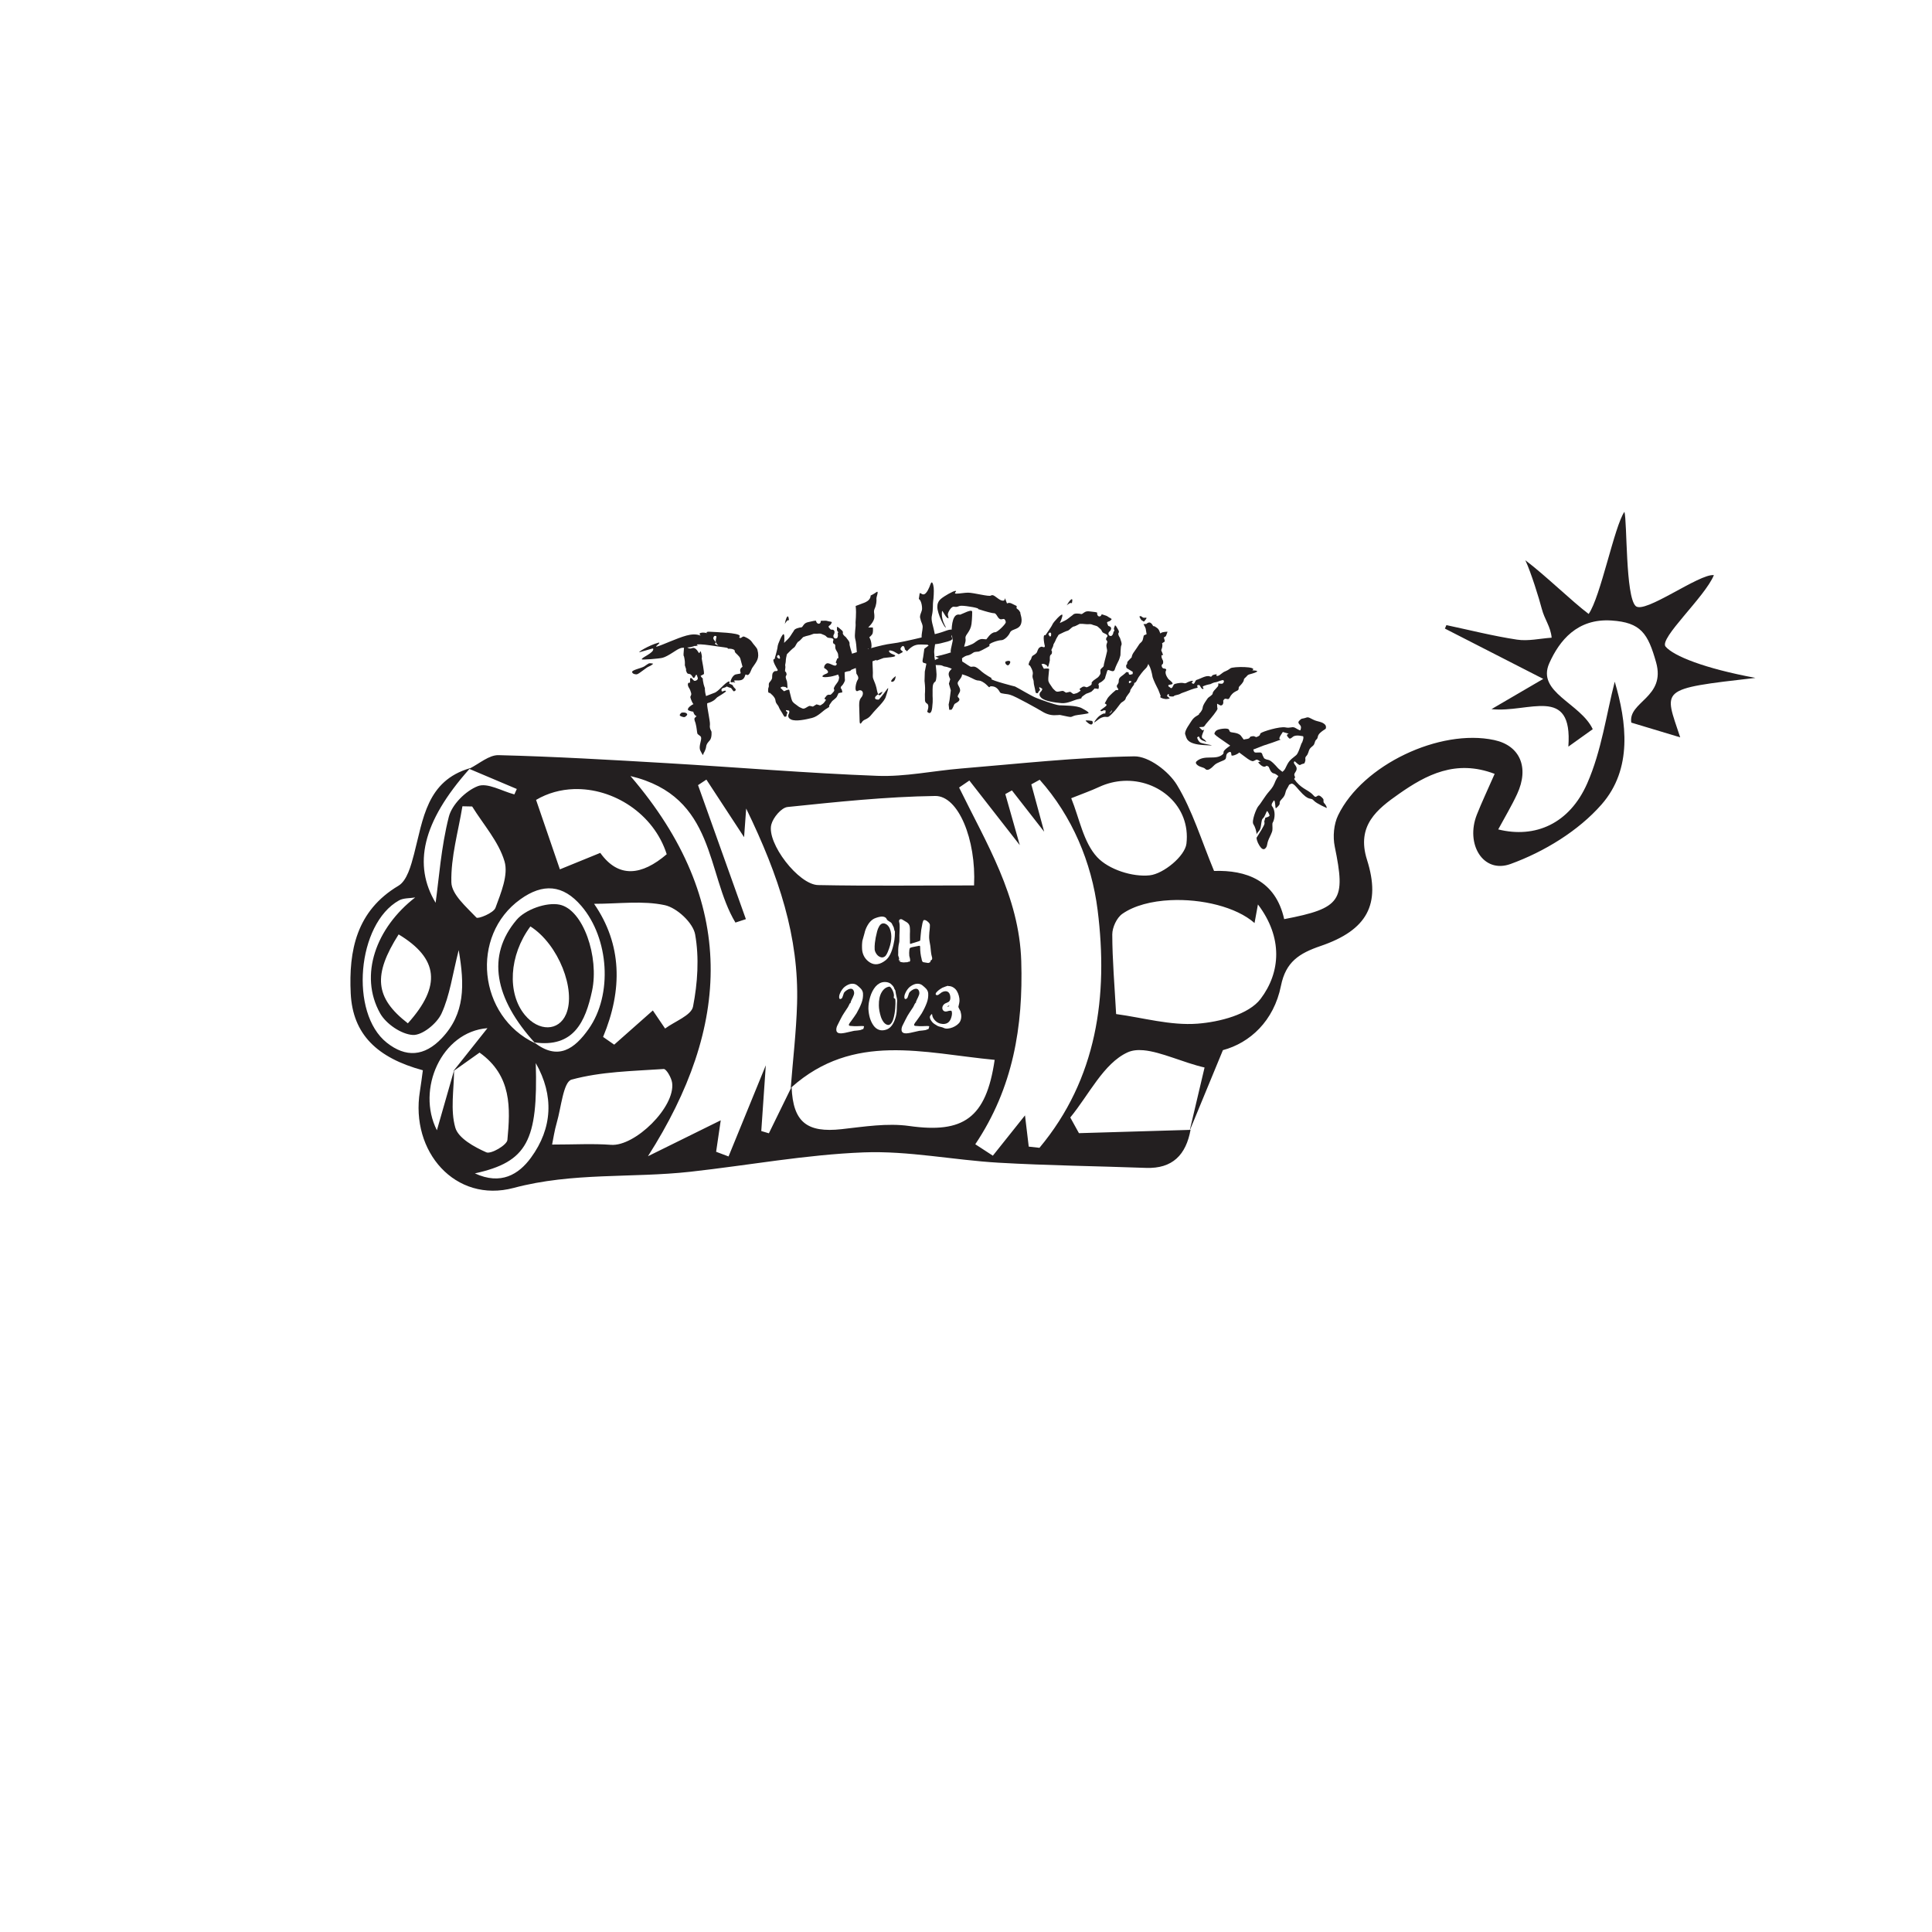 <?xml version="1.0" encoding="UTF-8" standalone="no"?>
<svg
   version="1.1"
   width="425.197pt"
   height="425.197pt"
   viewBox="0 0 425.197 425.197"
   id="svg32"
   sodipodi:docname="TNT_nobg.svg"
   inkscape:version="1.3 (0e150ed6c4, 2023-07-21)"
   xmlns:inkscape="http://www.inkscape.org/namespaces/inkscape"
   xmlns:sodipodi="http://sodipodi.sourceforge.net/DTD/sodipodi-0.dtd"
   xmlns="http://www.w3.org/2000/svg"
   xmlns:svg="http://www.w3.org/2000/svg">
  <sodipodi:namedview
     id="namedview32"
     pagecolor="#505050"
     bordercolor="#ffffff"
     borderopacity="1"
     inkscape:showpageshadow="0"
     inkscape:pageopacity="0"
     inkscape:pagecheckerboard="1"
     inkscape:deskcolor="#505050"
     inkscape:document-units="pt"
     inkscape:zoom="2.2076456"
     inkscape:cx="248.45473"
     inkscape:cy="180.96202"
     inkscape:window-width="1981"
     inkscape:window-height="1691"
     inkscape:window-x="1090"
     inkscape:window-y="0"
     inkscape:window-maximized="0"
     inkscape:current-layer="svg32" />
  <defs
     id="defs2">
    <clipPath
       id="clip_0">
      <path
         transform="matrix(1,0,0,-1,0,425.197)"
         d="M0 425.197H425.197V0H0Z"
         id="path1" />
    </clipPath>
    <clipPath
       id="clip_1">
      <path
         transform="matrix(1,0,0,-1,0,425.197)"
         d="M0 425.197H425.197V0H0Z"
         id="path2" />
    </clipPath>
  </defs>
  <path
     transform="matrix(1 0 0 -1 116.732 203.888)"
     d="M0 0C-4.727-6.375-5.136-14.731-1.235-19.469 1.825-23.186 6.234-23.106 7.852-19.306 10.106-14.012 6.188-3.933 0 0M1.061-25.719C-7.945-15.837-9.704-6.422-3.036 1.448-1.11 3.722 3.537 5.382 6.415 4.791 11.631 3.719 15.172-6.743 13.565-14.201 12.111-20.945 9.545-26.772 .845-25.522 .849-25.525 1.061-25.719 1.061-25.719"
     fill="#231f20"
     id="path23"
     clip-path="none" />
  <path
     id="path3"
     clip-path="none"
     d="M 237.462 83.942 C 235.625 76.841 234.566 68.749 231.413 61.578 C 227.505 52.686 219.976 49.403 211.817 51.429 C 213.266 54.118 214.769 56.606 215.983 59.227 C 218.692 65.076 216.596 69.881 210.944 71.096 C 198.966 73.672 181.952 65.628 176.581 54.539 C 175.624 52.563 175.392 49.824 175.841 47.646 C 178.291 35.756 177.29 34.09 164.712 31.682 C 162.808 40.266 156.287 42.517 149.277 42.287 C 146.46 49.076 144.524 55.595 141.112 61.22 C 139.291 64.223 134.895 67.559 131.712 67.509 C 118.978 67.309 106.262 65.873 93.545 64.828 C 87.424 64.324 81.289 62.989 75.206 63.218 C 59.727 63.8 44.277 65.109 28.809 66.016 C 16.482 66.739 4.149 67.462 -8.192 67.773 C -10.269 67.824 -12.397 65.924 -14.504 64.852 C -14.486 64.872 -14.473 64.89 -14.455 64.91 C -24.014 62.143 -24.773 53.721 -26.794 45.985 C -27.446 43.488 -28.343 40.148 -30.22 39.032 C -39.505 33.511 -41.18 24.71 -40.727 15.344 C -40.291 6.334 -34.922 1.153 -24.851 -1.58 C -25.062 -3.097 -25.247 -4.661 -25.5 -6.211 C -27.661 -19.472 -17.697 -30.894 -4.853 -27.469 C 8.146 -24.002 21.105 -25.341 34.013 -23.913 C 46.734 -22.506 59.404 -20.145 72.153 -19.651 C 82.016 -19.269 91.953 -21.349 101.881 -21.923 C 112.667 -22.547 123.482 -22.665 134.282 -23.062 C 140.17 -23.279 143.104 -20.149 144.104 -14.692 C 144.064 -14.693 144.024 -14.694 143.985 -14.695 C 146.233 -9.249 148.48 -3.806 151.226 2.851 C 157.149 4.434 162.44 9.242 164.001 17.013 C 165.058 22.275 167.997 24.157 172.741 25.776 C 182.977 29.27 186.05 34.933 182.937 44.748 C 180.539 52.313 185.236 55.929 189.958 59.241 C 195.938 63.436 202.497 66.922 211.031 63.652 C 209.448 60.045 208.195 57.408 207.123 54.7 C 204.551 48.208 208.492 41.628 214.533 43.822 C 221.898 46.496 229.458 51.091 234.566 56.926 C 241.435 64.773 240.078 75.053 237.462 83.942 z M -14.596 64.74 C -11.121 63.27 -7.647 61.8 -4.172 60.328 C -4.351 59.93 -4.531 59.533 -4.71 59.135 C -7.435 59.844 -10.64 61.782 -12.762 60.951 C -15.432 59.906 -18.448 56.91 -19.137 54.202 C -20.846 47.485 -21.318 40.454 -22.043 35.28 C -26.992 43.565 -25.106 52.943 -14.596 64.74 z M 20.841 63.175 C 39.738 58.653 37.439 41.734 43.941 30.927 C 44.708 31.179 45.476 31.431 46.243 31.683 C 42.733 41.514 39.222 51.345 35.712 61.175 C 36.324 61.582 36.936 61.988 37.548 62.394 C 40.283 58.218 43.017 54.041 45.846 49.721 C 45.923 50.777 46.024 52.161 46.306 56.028 C 53.565 41.093 57.934 27.717 57.508 13.084 C 57.328 6.895 56.594 0.722 56.113 -5.458 C 56.158 -5.418 56.204 -5.388 56.248 -5.348 C 54.595 -8.721 52.95 -12.086 51.304 -15.449 C 50.745 -15.283 50.188 -15.117 49.629 -14.951 C 49.965 -10.083 50.299 -5.215 50.626 -0.483 C 47.919 -7.106 45.173 -13.826 42.427 -20.546 C 41.515 -20.203 40.604 -19.86 39.692 -19.517 C 39.927 -17.915 40.163 -16.313 40.709 -12.592 C 34.94 -15.439 30.401 -17.679 24.69 -20.497 C 42.868 8.002 44.583 35.504 20.841 63.175 z M 110.906 62.36 C 118.05 54.338 122.328 44.197 123.651 33.699 C 126.034 14.788 123.516 -3.487 110.852 -18.644 C 110.066 -18.557 109.279 -18.469 108.493 -18.381 C 108.185 -15.813 107.878 -13.245 107.669 -11.506 C 105.483 -14.248 103.039 -17.312 100.595 -20.376 C 99.306 -19.538 98.017 -18.699 96.729 -17.861 C 105.041 -5.478 107.287 8.056 106.845 22.445 C 106.407 36.746 99.152 48.405 93.167 60.648 C 93.92 61.163 94.672 61.676 95.425 62.19 C 99.051 57.543 102.68 52.895 106.525 47.967 C 105.428 51.83 104.382 55.518 103.336 59.206 C 103.821 59.475 104.307 59.744 104.792 60.013 C 106.779 57.467 108.766 54.923 111.89 50.92 C 110.675 55.394 109.868 58.369 109.059 61.346 C 109.675 61.684 110.29 62.022 110.906 62.36 z M 129.335 62.113 C 137.081 62.519 144.165 56.548 143.201 48.298 C 142.88 45.555 138.154 41.656 135.12 41.326 C 131.349 40.916 126.095 42.597 123.564 45.315 C 120.51 48.594 119.638 53.908 117.842 58.294 C 120.26 59.263 122.152 59.921 123.958 60.762 C 125.725 61.585 127.548 62.019 129.335 62.113 z M 8.376 60.301 C 17.023 60.587 25.975 54.908 28.819 45.968 C 23.337 41.271 18.218 40.628 14.197 46.264 C 11.14 45.018 8.305 43.862 5.308 42.64 C 3.359 48.325 1.807 52.849 0.067 57.925 C 2.644 59.446 5.493 60.205 8.376 60.301 z M 87.895 58.79 C 92.989 58.864 96.944 49.241 96.46 39.104 C 84.642 39.104 73.387 38.955 62.141 39.18 C 57.822 39.267 50.788 48.442 51.837 52.497 C 52.236 54.044 54.062 56.223 55.418 56.363 C 66.218 57.477 77.056 58.633 87.895 58.79 z M -16.143 56.523 C -15.428 56.508 -14.713 56.492 -13.998 56.476 C -11.523 52.481 -8.164 48.747 -6.878 44.4 C -5.994 41.409 -7.668 37.452 -8.869 34.171 C -9.288 33.027 -12.72 31.666 -13.059 32.025 C -15.267 34.364 -18.516 37.113 -18.578 39.794 C -18.707 45.349 -17.059 50.944 -16.143 56.523 z M 3.663 38.429 C 5.895 38.209 8.018 36.948 10.054 34.559 C 16.122 27.44 16.975 15.084 11.636 7.508 C 8.575 3.164 4.914 0.429 -0.333 4.554 L -0.121 4.36 C -12.694 10.24 -14.523 28.068 -3.383 36.056 C -0.911 37.829 1.431 38.649 3.663 38.429 z M -26.54 36.453 C -35.148 29.793 -38.947 19.364 -34.265 10.972 C -32.969 8.649 -29.62 6.353 -27.078 6.194 C -25.004 6.064 -21.768 8.695 -20.754 10.89 C -18.913 14.873 -18.343 19.443 -16.962 24.867 C -15.634 17.149 -15.556 10.872 -20.696 5.468 C -24.521 1.445 -28.607 1.174 -32.795 4.497 C -41.024 11.027 -39.313 30.657 -30.106 35.8 C -29.108 36.358 -27.738 36.251 -26.54 36.453 z M 139.667 35.857 C 146.531 36.191 154.165 34.376 158.187 30.825 C 158.403 32 158.616 33.174 158.935 34.916 C 164.479 27.604 163.924 19.954 159.528 14.142 C 156.917 10.69 150.479 9.042 145.604 8.674 C 139.705 8.229 133.638 9.994 127.725 10.792 C 127.377 17.127 126.892 22.713 126.877 28.302 C 126.873 29.847 127.855 31.982 129.087 32.846 C 131.706 34.683 135.548 35.656 139.667 35.857 z M 20.837 35.299 C 23.437 35.355 25.962 35.28 28.391 34.76 C 31.06 34.187 34.617 30.878 35.074 28.32 C 35.993 23.181 35.617 17.601 34.609 12.432 C 34.231 10.497 30.607 9.197 28.462 7.607 C 27.392 9.185 26.322 10.763 25.766 11.584 C 23.355 9.451 20.308 6.755 17.261 4.058 C 16.446 4.625 15.63 5.192 14.815 5.759 C 19.153 16.155 18.986 26.164 12.833 35.055 C 15.563 35.055 18.237 35.242 20.837 35.299 z M 76.246 32.249 C 76.394 32.243 76.536 32.218 76.672 32.174 C 76.944 32.094 77.132 31.93 77.236 31.682 C 77.276 31.586 77.349 31.493 77.453 31.405 C 77.565 31.317 77.673 31.246 77.777 31.19 C 77.881 31.142 77.989 31.074 78.101 30.986 C 78.213 30.906 78.297 30.817 78.353 30.721 C 78.457 30.545 78.601 30.258 78.785 29.858 C 78.809 29.794 78.841 29.645 78.881 29.413 C 78.929 29.189 78.984 29.041 79.048 28.969 L 79.013 27.938 C 78.997 27.458 78.897 26.817 78.713 26.017 C 78.345 24.393 77.789 23.278 77.045 22.67 C 75.789 21.662 74.63 21.482 73.566 22.13 C 73.054 22.442 72.641 22.854 72.329 23.366 C 72.025 23.886 71.854 24.45 71.814 25.058 L 71.814 25.07 C 71.814 25.15 71.808 25.297 71.8 25.513 L 71.8 25.994 C 71.808 26.106 71.817 26.245 71.825 26.413 C 71.841 26.589 71.858 26.749 71.874 26.893 C 71.914 27.093 71.992 27.378 72.112 27.746 C 72.232 28.114 72.309 28.386 72.341 28.562 C 72.469 29.17 72.697 29.757 73.025 30.325 C 73.353 30.901 73.753 31.345 74.225 31.657 C 74.393 31.769 74.617 31.873 74.897 31.969 C 75.177 32.073 75.473 32.153 75.785 32.209 C 75.945 32.241 76.098 32.255 76.246 32.249 z M 80.37 31.683 C 80.505 31.682 80.654 31.622 80.814 31.502 C 80.926 31.422 81.093 31.321 81.317 31.201 C 81.541 31.081 81.724 30.957 81.868 30.829 C 82.012 30.709 82.129 30.545 82.217 30.337 C 82.297 30.161 82.341 29.898 82.349 29.546 C 82.365 29.202 82.361 28.83 82.337 28.43 C 82.321 28.038 82.321 27.77 82.337 27.626 C 82.345 27.57 82.349 27.389 82.349 27.085 L 82.349 26.546 C 82.349 26.346 82.372 26.242 82.42 26.234 C 82.468 26.226 82.596 26.266 82.804 26.354 C 82.844 26.37 83.021 26.422 83.333 26.51 C 83.645 26.606 83.933 26.697 84.197 26.785 C 84.461 26.873 84.597 26.937 84.605 26.977 C 84.621 27.097 84.661 27.542 84.725 28.31 C 84.789 29.078 84.861 29.614 84.941 29.918 C 84.949 29.95 84.97 30.058 85.002 30.242 C 85.034 30.434 85.065 30.609 85.097 30.769 C 85.129 30.929 85.173 31.081 85.229 31.225 C 85.293 31.377 85.353 31.461 85.409 31.477 C 85.641 31.533 85.913 31.429 86.225 31.165 C 86.545 30.909 86.716 30.662 86.74 30.422 C 86.748 30.31 86.745 30.15 86.729 29.942 C 86.721 29.742 86.709 29.565 86.693 29.413 C 86.677 29.269 86.652 29.057 86.62 28.777 C 86.596 28.505 86.581 28.237 86.573 27.973 C 86.565 27.845 86.565 27.702 86.573 27.542 C 86.581 27.39 86.596 27.233 86.62 27.073 C 86.644 26.913 86.669 26.758 86.693 26.606 C 86.725 26.462 86.753 26.305 86.777 26.137 C 86.809 25.969 86.833 25.825 86.849 25.705 C 86.873 25.553 86.893 25.358 86.909 25.118 C 86.933 24.886 86.957 24.662 86.981 24.446 C 87.005 24.238 87.034 24.046 87.066 23.87 C 87.074 23.814 87.097 23.717 87.137 23.581 C 87.177 23.445 87.205 23.33 87.221 23.234 C 87.245 23.146 87.249 23.05 87.233 22.946 C 87.225 22.842 87.19 22.761 87.126 22.705 C 87.062 22.729 86.996 22.682 86.932 22.562 C 86.868 22.442 86.837 22.349 86.837 22.285 C 86.837 22.253 86.804 22.218 86.74 22.178 C 86.676 22.138 86.609 22.105 86.537 22.081 C 86.465 22.049 86.408 22.033 86.368 22.033 C 86.24 22.041 86.061 22.07 85.829 22.118 C 85.597 22.158 85.433 22.185 85.337 22.201 C 85.281 22.201 85.228 22.218 85.18 22.25 C 85.132 22.29 85.094 22.341 85.062 22.405 C 85.038 22.469 85.018 22.522 85.002 22.562 C 84.986 22.61 84.965 22.677 84.941 22.765 C 84.925 22.853 84.917 22.906 84.917 22.922 C 84.701 23.73 84.593 24.597 84.593 25.525 C 84.593 25.613 84.585 25.682 84.569 25.73 C 84.553 25.778 84.521 25.806 84.473 25.814 C 84.433 25.822 84.396 25.822 84.364 25.814 C 84.332 25.814 84.272 25.801 84.184 25.777 C 84.104 25.761 84.04 25.75 83.992 25.742 C 83.616 25.678 83.237 25.601 82.853 25.513 C 82.581 25.449 82.413 25.386 82.349 25.322 C 82.293 25.266 82.249 25.11 82.217 24.854 C 82.169 24.478 82.165 24.062 82.205 23.606 C 82.205 23.59 82.222 23.521 82.254 23.401 C 82.294 23.281 82.325 23.157 82.349 23.029 C 82.373 22.909 82.389 22.785 82.397 22.657 C 82.405 22.537 82.378 22.442 82.314 22.37 C 82.258 22.306 82.168 22.286 82.048 22.31 C 82.016 22.318 81.961 22.298 81.881 22.25 C 81.809 22.202 81.746 22.182 81.69 22.19 C 81.626 22.206 81.496 22.202 81.304 22.178 C 81.12 22.154 80.992 22.145 80.92 22.153 C 80.776 22.169 80.669 22.185 80.597 22.201 C 80.533 22.209 80.449 22.226 80.345 22.25 C 80.249 22.282 80.177 22.322 80.129 22.37 C 80.081 22.418 80.032 22.485 79.984 22.573 C 79.936 22.661 79.905 22.769 79.889 22.897 C 79.921 22.849 79.945 22.845 79.961 22.885 C 79.977 22.925 79.977 22.982 79.961 23.054 C 79.953 23.126 79.937 23.19 79.913 23.246 C 79.897 23.302 79.873 23.366 79.841 23.438 C 79.809 23.518 79.789 23.578 79.781 23.618 C 79.757 23.634 79.749 23.749 79.757 23.965 C 79.765 24.181 79.769 24.301 79.769 24.325 C 79.745 25.125 79.805 25.821 79.949 26.413 C 79.989 26.557 80.013 26.726 80.021 26.918 C 80.037 27.118 80.041 27.35 80.033 27.614 L 80.033 28.141 C 80.041 28.357 80.053 28.653 80.069 29.029 C 80.085 29.405 80.093 29.677 80.093 29.845 C 80.101 30.013 80.097 30.21 80.081 30.434 C 80.065 30.658 80.032 30.857 79.984 31.033 C 79.904 31.321 79.957 31.518 80.141 31.622 C 80.213 31.664 80.289 31.684 80.37 31.683 z M 76.457 30.749 C 76.401 30.745 76.345 30.735 76.289 30.721 C 76.009 30.649 75.769 30.437 75.569 30.085 C 75.369 29.741 75.222 29.378 75.126 28.994 C 74.982 28.378 74.878 27.925 74.814 27.637 C 74.758 27.349 74.697 26.953 74.633 26.449 C 74.577 25.953 74.561 25.49 74.585 25.058 L 74.585 25.046 L 74.585 24.986 C 74.625 24.674 74.753 24.357 74.969 24.037 C 75.185 23.725 75.433 23.509 75.713 23.389 C 75.865 23.317 76.009 23.274 76.145 23.258 C 76.281 23.25 76.405 23.266 76.517 23.306 C 76.629 23.346 76.729 23.397 76.817 23.461 C 76.913 23.533 77.001 23.626 77.081 23.738 C 77.161 23.85 77.229 23.961 77.285 24.073 C 77.349 24.185 77.409 24.313 77.465 24.457 C 78.337 26.497 78.485 28.218 77.909 29.618 C 77.813 29.842 77.685 30.046 77.525 30.23 C 77.373 30.414 77.185 30.553 76.961 30.649 C 76.793 30.727 76.625 30.761 76.457 30.749 z M -30.181 28.324 C -21.444 23.053 -20.703 17.013 -28.152 8.753 C -35.439 14.397 -35.842 19.393 -30.181 28.324 z M 80.081 22.682 C 80.049 22.69 80.06 22.653 80.116 22.573 C 80.172 22.501 80.209 22.494 80.225 22.55 C 80.217 22.638 80.169 22.682 80.081 22.682 z M 76.917 17.846 C 77.395 17.832 77.806 17.697 78.149 17.438 L 78.329 17.258 C 78.401 17.194 78.476 17.117 78.556 17.029 C 78.636 16.941 78.705 16.846 78.761 16.742 C 78.825 16.646 78.86 16.562 78.868 16.49 C 78.876 16.418 78.922 16.325 79.002 16.213 C 79.082 16.101 79.129 16.013 79.145 15.949 C 79.177 15.837 79.217 15.593 79.265 15.217 C 79.273 15.153 79.321 14.934 79.409 14.558 C 79.505 14.19 79.545 13.902 79.529 13.694 C 79.513 13.51 79.5 13.305 79.492 13.081 C 79.484 12.865 79.477 12.67 79.469 12.494 C 79.469 12.326 79.465 12.138 79.457 11.93 C 79.457 11.73 79.448 11.542 79.432 11.366 C 79.416 11.19 79.392 10.997 79.36 10.789 C 79.328 10.581 79.285 10.382 79.229 10.19 C 78.821 8.702 78.173 7.778 77.285 7.418 C 76.645 7.178 76.077 7.142 75.581 7.31 C 75.093 7.47 74.677 7.789 74.333 8.269 C 73.989 8.749 73.721 9.309 73.529 9.949 C 73.345 10.589 73.237 11.27 73.205 11.99 L 73.205 12.002 C 73.205 12.418 73.236 12.841 73.3 13.273 C 73.372 13.713 73.473 14.149 73.601 14.581 C 73.729 15.013 73.893 15.422 74.093 15.806 C 74.293 16.19 74.517 16.529 74.765 16.825 C 75.021 17.121 75.313 17.362 75.641 17.546 C 75.977 17.73 76.333 17.829 76.709 17.845 C 76.78 17.848 76.849 17.848 76.917 17.846 z M 69.59 17.466 C 69.67 17.469 69.751 17.467 69.833 17.461 C 70.161 17.437 70.457 17.326 70.721 17.126 C 70.913 16.974 71.061 16.85 71.165 16.754 C 71.277 16.666 71.404 16.542 71.548 16.382 C 71.692 16.222 71.802 16.057 71.874 15.889 C 71.954 15.721 72.001 15.541 72.017 15.349 C 72.065 14.645 71.957 13.942 71.693 13.238 C 71.437 12.542 71.069 11.778 70.589 10.946 C 70.477 10.754 70.302 10.493 70.062 10.165 C 69.822 9.837 69.652 9.601 69.556 9.457 C 69.532 9.409 69.474 9.325 69.378 9.205 C 69.282 9.085 69.198 8.978 69.126 8.882 C 69.062 8.786 69.001 8.682 68.945 8.57 C 68.897 8.466 68.892 8.378 68.932 8.306 C 68.972 8.242 69.065 8.202 69.209 8.186 C 69.809 8.13 70.325 8.11 70.757 8.126 C 70.781 8.126 70.853 8.129 70.973 8.137 C 71.101 8.145 71.225 8.149 71.345 8.149 C 71.473 8.157 71.604 8.161 71.74 8.161 C 71.876 8.169 71.989 8.165 72.077 8.149 C 72.173 8.133 72.228 8.113 72.244 8.089 C 72.252 8.065 72.237 7.99 72.197 7.862 C 72.157 7.742 72.137 7.673 72.137 7.657 C 72.129 7.593 72.109 7.545 72.077 7.513 C 72.045 7.481 72.009 7.461 71.969 7.453 C 71.937 7.445 71.893 7.438 71.837 7.43 C 71.781 7.414 71.737 7.394 71.705 7.37 C 71.553 7.282 71.249 7.218 70.793 7.178 C 70.337 7.138 70.094 7.114 70.062 7.106 C 69.846 7.066 69.541 6.997 69.149 6.901 C 68.765 6.805 68.409 6.725 68.081 6.661 C 67.761 6.597 67.457 6.558 67.169 6.542 C 66.873 6.534 66.637 6.585 66.461 6.697 C 66.293 6.809 66.193 6.961 66.161 7.153 C 66.129 7.337 66.136 7.538 66.184 7.754 C 66.232 7.978 66.321 8.202 66.449 8.426 C 66.513 8.538 66.701 8.914 67.013 9.554 C 67.333 10.194 67.605 10.674 67.829 10.994 C 67.933 11.138 68.077 11.357 68.261 11.653 C 68.453 11.949 68.597 12.166 68.693 12.302 C 68.741 12.366 68.796 12.474 68.86 12.626 C 68.932 12.778 69.002 12.918 69.066 13.046 C 69.138 13.174 69.209 13.266 69.281 13.322 L 69.293 13.345 C 69.325 13.497 69.388 13.674 69.484 13.874 C 69.58 14.082 69.673 14.27 69.761 14.438 C 69.849 14.614 69.924 14.798 69.988 14.99 C 70.06 15.182 70.086 15.374 70.062 15.566 C 70.046 15.758 69.977 15.942 69.857 16.118 C 69.673 16.334 69.437 16.409 69.149 16.345 C 68.869 16.289 68.593 16.161 68.321 15.961 C 68.049 15.761 67.873 15.569 67.793 15.385 C 67.753 15.289 67.701 15.129 67.637 14.905 C 67.573 14.681 67.513 14.513 67.457 14.401 C 67.425 14.337 67.378 14.277 67.314 14.221 C 67.25 14.173 67.18 14.138 67.108 14.114 C 67.036 14.09 66.969 14.094 66.905 14.126 C 66.841 14.166 66.801 14.237 66.785 14.341 C 66.737 14.589 66.777 14.886 66.905 15.23 C 67.041 15.574 67.212 15.89 67.42 16.178 C 67.628 16.466 67.837 16.685 68.045 16.837 C 68.325 17.045 68.609 17.206 68.897 17.318 C 69.119 17.408 69.35 17.457 69.59 17.466 z M 69.281 13.322 L 69.257 13.141 L 69.293 13.178 C 69.349 13.25 69.349 13.298 69.293 13.322 L 69.281 13.322 z M 83.942 17.466 C 84.022 17.469 84.102 17.467 84.184 17.461 C 84.512 17.437 84.809 17.326 85.073 17.126 C 85.265 16.974 85.413 16.85 85.517 16.754 C 85.629 16.666 85.757 16.542 85.901 16.382 C 86.045 16.222 86.153 16.057 86.225 15.889 C 86.305 15.721 86.352 15.541 86.368 15.349 C 86.416 14.645 86.309 13.942 86.045 13.238 C 85.789 12.542 85.421 11.778 84.941 10.946 C 84.829 10.754 84.653 10.493 84.413 10.165 C 84.173 9.837 84.005 9.601 83.909 9.457 C 83.885 9.409 83.825 9.325 83.729 9.205 C 83.633 9.085 83.549 8.978 83.477 8.882 C 83.413 8.786 83.352 8.682 83.296 8.57 C 83.248 8.466 83.245 8.378 83.285 8.306 C 83.325 8.242 83.418 8.202 83.562 8.186 C 84.162 8.13 84.676 8.11 85.108 8.126 C 85.132 8.126 85.205 8.129 85.325 8.137 C 85.453 8.145 85.577 8.149 85.697 8.149 C 85.825 8.157 85.957 8.161 86.093 8.161 C 86.229 8.169 86.34 8.165 86.428 8.149 C 86.524 8.133 86.581 8.113 86.597 8.089 C 86.605 8.065 86.588 7.99 86.548 7.862 C 86.508 7.742 86.488 7.673 86.488 7.657 C 86.48 7.593 86.46 7.545 86.428 7.513 C 86.396 7.481 86.361 7.461 86.321 7.453 C 86.289 7.445 86.246 7.438 86.19 7.43 C 86.134 7.414 86.088 7.394 86.056 7.37 C 85.904 7.282 85.601 7.218 85.145 7.178 C 84.689 7.138 84.445 7.114 84.413 7.106 C 84.197 7.066 83.894 6.997 83.502 6.901 C 83.118 6.805 82.76 6.725 82.432 6.661 C 82.112 6.597 81.809 6.558 81.521 6.542 C 81.225 6.534 80.99 6.585 80.814 6.697 C 80.646 6.809 80.545 6.961 80.513 7.153 C 80.481 7.337 80.489 7.538 80.537 7.754 C 80.585 7.978 80.672 8.202 80.8 8.426 C 80.864 8.538 81.052 8.914 81.364 9.554 C 81.684 10.194 81.956 10.674 82.18 10.994 C 82.284 11.138 82.428 11.357 82.612 11.653 C 82.804 11.949 82.949 12.166 83.045 12.302 C 83.093 12.366 83.149 12.474 83.213 12.626 C 83.285 12.778 83.353 12.918 83.417 13.046 C 83.489 13.174 83.561 13.266 83.633 13.322 L 83.645 13.345 C 83.677 13.497 83.741 13.674 83.837 13.874 C 83.933 14.082 84.024 14.27 84.112 14.438 C 84.2 14.614 84.277 14.798 84.341 14.99 C 84.413 15.182 84.437 15.374 84.413 15.566 C 84.397 15.758 84.329 15.942 84.209 16.118 C 84.025 16.334 83.79 16.409 83.502 16.345 C 83.222 16.289 82.944 16.161 82.672 15.961 C 82.4 15.761 82.225 15.569 82.145 15.385 C 82.105 15.289 82.052 15.129 81.988 14.905 C 81.924 14.681 81.864 14.513 81.808 14.401 C 81.776 14.337 81.729 14.277 81.665 14.221 C 81.601 14.173 81.533 14.138 81.461 14.114 C 81.389 14.09 81.321 14.094 81.257 14.126 C 81.193 14.166 81.153 14.237 81.137 14.341 C 81.089 14.589 81.129 14.886 81.257 15.23 C 81.393 15.574 81.565 15.89 81.773 16.178 C 81.981 16.466 82.189 16.685 82.397 16.837 C 82.677 17.045 82.962 17.206 83.25 17.318 C 83.472 17.408 83.702 17.457 83.942 17.466 z M 83.633 13.322 L 83.608 13.141 L 83.645 13.178 C 83.701 13.25 83.701 13.298 83.645 13.322 L 83.633 13.322 z M 90.662 17.003 C 90.756 17.017 90.8 17.001 90.796 16.957 L 90.833 16.957 C 91.225 16.957 91.581 16.853 91.901 16.645 C 92.229 16.445 92.488 16.182 92.68 15.854 C 92.872 15.534 93.016 15.186 93.112 14.81 C 93.216 14.434 93.265 14.062 93.257 13.694 C 93.249 13.438 93.169 13.018 93.017 12.434 C 92.993 12.354 93.057 12.177 93.209 11.905 C 93.369 11.633 93.453 11.478 93.461 11.438 C 93.733 10.55 93.706 9.785 93.378 9.145 C 93.25 8.897 93.036 8.658 92.74 8.426 C 92.444 8.194 92.117 8.006 91.757 7.862 C 91.405 7.718 91.041 7.629 90.665 7.597 C 90.297 7.565 89.977 7.625 89.705 7.777 C 89.585 7.841 89.377 7.905 89.081 7.969 C 88.793 8.033 88.581 8.102 88.445 8.174 C 87.877 8.486 87.496 8.753 87.304 8.977 C 86.92 9.409 86.729 9.797 86.729 10.141 C 86.729 10.269 86.816 10.437 86.992 10.645 C 87.136 10.813 87.217 10.826 87.233 10.682 C 87.273 10.226 87.477 9.801 87.845 9.409 C 88.213 9.017 88.633 8.774 89.105 8.678 C 90.313 8.422 91.093 8.873 91.445 10.033 C 91.629 10.633 91.653 11.102 91.517 11.438 C 91.493 11.486 91.449 11.517 91.385 11.533 C 91.329 11.549 91.253 11.549 91.157 11.533 C 91.069 11.525 90.989 11.514 90.917 11.498 C 90.845 11.482 90.761 11.458 90.665 11.426 C 90.577 11.402 90.529 11.389 90.521 11.389 C 90.193 11.309 89.932 11.353 89.74 11.521 C 89.548 11.689 89.461 11.914 89.477 12.194 C 89.501 12.474 89.621 12.718 89.837 12.926 C 89.925 13.014 90.025 13.085 90.137 13.141 C 90.249 13.197 90.368 13.25 90.496 13.298 C 90.624 13.346 90.733 13.397 90.821 13.453 C 91.181 13.693 91.313 14.126 91.217 14.75 C 91.129 15.278 90.913 15.61 90.569 15.746 C 90.225 15.882 89.817 15.825 89.345 15.577 C 89.297 15.553 89.153 15.446 88.913 15.254 C 88.681 15.062 88.513 14.961 88.409 14.953 C 88.169 14.945 88.037 15.013 88.013 15.157 C 87.997 15.309 88.065 15.462 88.217 15.614 C 88.489 15.934 88.912 16.257 89.488 16.585 C 89.6 16.641 89.849 16.738 90.233 16.874 C 90.425 16.946 90.568 16.989 90.662 17.003 z M 77.837 16.837 C 77.125 16.741 76.552 16.325 76.12 15.589 C 75.688 14.853 75.485 13.889 75.509 12.697 C 75.509 12.329 75.549 11.926 75.629 11.486 C 75.709 11.046 75.821 10.601 75.965 10.153 C 76.117 9.713 76.318 9.33 76.566 9.002 C 76.822 8.682 77.105 8.485 77.417 8.413 C 77.689 8.349 77.929 8.433 78.137 8.665 C 78.353 8.897 78.521 9.198 78.641 9.566 C 78.769 9.934 78.873 10.353 78.953 10.825 C 79.033 11.297 79.084 11.713 79.108 12.073 C 79.14 12.441 79.157 12.761 79.157 13.033 L 79.157 13.141 L 79.157 13.322 L 79.157 13.537 C 79.157 13.617 79.153 13.693 79.145 13.765 C 79.145 13.837 79.141 13.905 79.133 13.969 C 79.125 14.033 79.113 14.086 79.097 14.126 C 79.081 14.166 79.061 14.189 79.037 14.197 C 78.933 14.213 78.856 14.261 78.808 14.341 C 78.768 14.429 78.768 14.537 78.808 14.665 C 78.848 14.809 78.841 15.002 78.785 15.242 C 78.737 15.49 78.66 15.725 78.556 15.949 C 78.452 16.181 78.333 16.382 78.197 16.55 C 78.069 16.726 77.953 16.821 77.849 16.837 L 77.837 16.837 z M 90.953 12.649 C 90.785 12.617 90.661 12.553 90.581 12.457 L 90.556 12.434 C 90.756 12.402 90.909 12.462 91.013 12.614 C 91.029 12.646 91.009 12.657 90.953 12.649 z M -10.634 7.688 C -12.976 4.74 -15.577 1.467 -18.178 -1.807 C -18.122 -1.768 -18.063 -1.726 -18.008 -1.687 C -19.395 -6.535 -20.784 -11.382 -21.759 -14.784 C -26.345 -5.786 -20.742 6.909 -10.634 7.688 z M 133.738 2.827 C 137.625 2.488 142.536 0.098 147.189 -0.97 C 146.061 -5.749 145.005 -10.223 143.95 -14.697 C 135.814 -14.937 127.678 -15.179 119.543 -15.42 C 118.907 -14.269 118.27 -13.118 117.635 -11.968 C 121.741 -6.984 124.959 -0.062 130.24 2.359 C 131.26 2.826 132.443 2.941 133.738 2.827 z M 77.86 2.816 C 85.423 2.995 93.217 1.445 100.993 0.712 C 99.117 -12.197 94.05 -15.512 82.183 -13.841 C 77.347 -13.16 72.24 -13.996 67.3 -14.541 C 59.658 -15.385 56.614 -12.967 56.308 -5.298 C 63.104 0.75 70.369 2.638 77.86 2.816 z M -12.371 2.31 C -5.242 -2.766 -5.581 -9.923 -6.244 -16.914 C -6.35 -18.039 -9.856 -20.089 -10.878 -19.639 C -13.53 -18.469 -17.045 -16.536 -17.713 -14.194 C -18.822 -10.31 -18.007 -5.877 -17.983 -1.67 C -16.158 -0.374 -14.341 0.914 -12.371 2.31 z M -0 0 C 4.054 -7.136 3.69 -14.323 -1.064 -20.825 C -3.745 -24.49 -7.669 -26.916 -13.401 -24.272 C -1.85 -21.738 0.491 -17.069 -0 0 z M 28.158 -1.299 C 28.728 -1.26 29.86 -3.216 30.011 -4.342 C 30.727 -9.681 21.827 -18.384 16.557 -17.988 C 12.573 -17.689 8.548 -17.929 3.594 -17.929 C 3.853 -16.682 4.111 -14.855 4.623 -13.104 C 5.593 -9.783 6.06 -4.133 7.88 -3.636 C 14.376 -1.859 21.348 -1.759 28.158 -1.299 z "
     transform="matrix(1 0 0 -1 117.913 233.968)"
     style="fill:#231f20;fill-opacity:1" />
  <path
     transform="matrix(1 0 0 -1 386.345 149.191)"
     d="M0 0C-21.53-2.474-20.104-2.327-16.566-13.083-19.881-12.085-23.339-11.043-27.328-9.841-28.062-5.209-19.673-4.342-21.874 3.439-23.665 9.771-25.197 12.208-31.705 12.629-39.248 13.117-43.159 8.184-45.372 3.238-48.247-3.189-38.514-5.532-35.812-11.289-37.496-12.493-39.177-13.693-41.18-15.125-40.177-1.472-49.95-7.771-58.096-6.875-53.612-4.256-50.927-2.688-46.702-.221-54.662 3.851-61.505 7.351-68.348 10.851-68.238 11.105-68.129 11.36-68.019 11.615-62.843 10.518-57.699 9.208-52.476 8.419-50.014 8.046-47.401 8.673-44.856 8.847-45.086 11.338-46.412 12.821-47.029 15.212-47.593 17.402-49.383 23.2-50.644 25.887-46.15 22.493-40.49 16.925-36.711 14.071-34.069 17.847-31.051 33.397-28.838 36.561-28.221 34.309-28.621 18.023-26.378 15.827-24.443 13.933-12.32 23.013-9.151 22.615-11.115 17.802-21.299 8.654-19.777 6.881-18.014 4.826-11.271 2.086 0 0"
     fill="#231f20"
     id="path4"
     clip-path="none" />
  <path
     transform="matrix(1 0 0 -1 157.546 141.322)"
     d="M0 0C-.106 .396 .17 1.107 .138 1.225 .138 1.225 .035 1.452-.322 1.357-.242 1.378-.646 1.143-.54 .747-.466 .47-.093 .187-.04-.011 .003-.169-.213-.312-.203-.351-.171-.47 .21-.623 .58-.736 .307-.512 .074-.277 0 0M-6.3-15.908C-6.268-16.027-6.629-16.421-6.866-16.485-7.184-16.57-7.905-16.254-7.937-16.135-7.979-15.977-7.863-15.776-7.549-15.522-7.549-15.522-6.459-15.314-6.3-15.908M9.147-1.662C9.678-3.642 8.953-4.261 7.983-5.71 7.799-5.971 7.51-7.11 7.035-7.237 6.876-7.28 6.615-7.096 6.535-7.117 6.456-7.138 6.384-8.134 5.553-8.356 4.998-8.505 4.33-8.387 4.172-8.43 4.013-8.472 3.955-8.573 3.955-8.573 4.056-8.631 4.257-8.747 4.249-8.876 4.249-8.876 4.17-8.897 4.069-8.839 3.62-8.747 3.285-8.922 3.253-8.804 3.168-8.487 3.666-7.335 4.328-7.115 4.724-7.008 5.102-6.992 5.299-6.939 5.418-6.907 5.487-6.846 5.444-6.688L5.37-6.411C5.2-5.777 5.87-5.428 5.87-5.428L5.392-3.646C5.222-3.013 4.268-2.462 4.173-2.106 4.151-2.027 4.17-1.937 4.148-1.858 4.053-1.501 2.867-1.353 2.82-1.493 2.328-1.243 2.896-1.302 1.879-1.151 1.391-1.07 .474-.976-1.121-.725-2.975-.458-4.219-.41-4.177-.568-4.155-.648-3.915-.753-3.915-.753L-4.649-.865C-4.533-.664-4.962-1.119-6.304-1.182-5.952-1.385-5.683-1.44-5.485-1.387L-5.129-1.291C-4.337-1.079-3.756-2.451-3.677-2.43-3.559-2.398-3.485-2.038-3.406-2.017-3.366-2.007-3.305-2.075-3.242-2.313-3.029-3.104-3.055-3.324-3.11-3.593-3.129-3.683-2.437-6.893-2.653-7.036-2.859-7.218-3.374-7.356-3.342-7.475-3.332-7.515-2.934-8.045-2.877-7.944-2.913-8.124-2.801-8.858-2.684-9.293-2.568-9.729-2.432-10.075-2.432-10.075-2.345-9.924-2.567-10.365-2.163-11.87L-.395-11.183C.595-10.918 1.962-8.895 2.873-8.651 2.952-8.63 3.002-8.659 3.013-8.698 3.034-8.777 2.998-8.957 2.91-9.108 3.162-9.253 3.701-9.363 3.764-9.601 3.86-9.957 4.301-10.178 4.365-10.415 4.418-10.613 4.202-10.756 4.083-10.788 3.964-10.82 3.874-10.802 3.874-10.802L3.345-10.095C3.345-10.095 2.756-9.956 2.405-9.753 1.925-10.179 1.056-9.945 1.268-10.737 1.3-10.856 1.39-10.874 1.469-10.853 1.627-10.81 1.775-10.728 1.933-10.686 2.092-10.643 2.203-10.741 2.224-10.82 2.256-10.939 .692-11.91 .288-12.146 .072-12.289-.244-13.01-1.907-13.456L-1.912-13.755C-1.943-14.272-1.241-17.521-1.301-18.089-1.353-18.528-1.329-18.776-1.275-18.974-1.19-19.291-.987-19.576-.933-19.774-1.018-19.457-.766-20.874-1.301-21.57-1.553-21.892-2.073-22.329-2.14-23.026-2.237-23.774-2.693-24.447-2.693-24.447-2.693-24.447-2.766-24.807-2.885-24.838-2.885-24.838-3.438-23.884-3.492-23.686-3.757-22.696-3.08-21.58-3.261-20.907-3.335-20.63-4.006-20.344-4.07-20.106-4.176-19.71-4.201-18.825-4.467-17.836-4.52-17.638-4.613-17.45-4.655-17.292-4.73-17.015-4.754-16.767-4.617-16.645L-4.245-16.291C-4.205-16.28-4.723-16.249-4.978-15.299-5.096-15.331-6.095-15.089-6.148-14.891-6.265-14.456-5.371-13.834-4.917-13.627-5.107-13.551-5.481-12.633-5.587-12.237-5.704-11.801-5.287-11.774-5.446-11.18-5.743-10.072-5.992-10.096-6.119-9.621-6.183-9.383-6.199-9.005-5.962-8.942-5.843-8.91-5.703-8.957-5.703-8.957L-5.661-8.479C-5.661-8.479-5.76-7.954-5.562-7.901-5.166-7.795-4.983-8.637-4.547-8.52-3.676-8.286-4.044-7.706-4.076-7.587-4.129-7.389-4.193-7.151-4.311-7.183-4.47-7.226-4.609-7.815-4.807-7.868-4.926-7.9-5.026-7.842-5.129-7.615-5.836-6.404-6.194-7.603-6.566-6.218-6.618-6.02-6.497-6.157-6.561-5.919-6.624-5.682-6.781-5.257-6.824-5.099-6.834-5.059-6.756-4.401-6.896-3.718L-7.006-3.153C-7.006-3.153-7.067-3.084-7.099-2.966-7.162-2.728-7.029-1.801-7.009-1.244-7.178-1.247-7.397-1.22-7.674-1.295-7.793-1.327-7.941-1.409-8.06-1.441-8.751-1.711-10.497-3.113-11.724-3.442-12.476-3.644-16.26-3.938-16.302-3.78-16.408-3.384-13.542-2.36-13.787-1.449-13.798-1.41-13.887-1.391-14.045-1.434L-14.243-1.487C-14.758-1.625-16.767-2.206-16.767-2.206-17.411-2.337-14.715-.68-12.696-.138-12.537-.095-12.458-.074-12.437-.154-12.394-.312-13.18-.862-13.159-.941-13.149-.981-13.059-1-12.94-.968-11.752-.649-8.557 .887-6.458 1.451-5.468 1.716-4.357 1.844-3.356 1.434-3.416 1.503-3.538 1.64-3.57 1.759-3.602 1.877-3.544 1.978-3.346 2.031-2.594 2.233-1.833 1.927-1.883 1.956-1.933 1.986-2.034 2.044-2.055 2.123-2.066 2.162-2.036 2.213-1.918 2.245-1.799 2.276-1.68 2.308-1.421 2.293-.038 2.197 5.085 2.086 5.276 1.373 5.308 1.255 5.121 1.162 5.153 1.043 5.174 .964 5.325 .877 5.483 .919 5.602 .951 5.836 1.184 6.074 1.248 6.193 1.28 7.485 .735 7.924 .047 8.231-.465 9.019-1.187 9.147-1.662M-13.789-4.76C-13.789-4.76-14.23-5.176-14.694-5.343-15.317-5.553-16.775-6.92-17.369-7.079-17.527-7.122-18.304-7.076-18.432-6.6-18.559-6.125-16.407-5.76-15.719-5.321-15.719-5.321-14.972-4.781-14.706-4.667-14.468-4.603-13.8-4.721-13.789-4.76"
     fill="#231f20"
     id="path26"
     clip-path="none" />
  <path
     transform="matrix(1 0 0 -1 184.434 143.916)"
     d="M0 0C-.062 .322-.381 .678-.547 1.105-.681 1.581-.568 1.644-.622 1.926-.669 2.168-1.03 2.307-1.03 2.307-1.03 2.307-1.173 2.613-1.091 2.838-.716 3.495-1.633 3.485-2.019 3.536-2.573 3.596-2.466 3.909-3.012 4.138-3.517 4.374-3.597 4.359-3.782 4.448-4.006 4.53-4.61 4.414-5.076 4.449-5.462 4.5-5.858 4.173-6.582 4.033-7.106 3.932-7.687 3.695-7.687 3.695-7.687 3.695-8.408 2.887-8.633 2.76-8.867 2.673-8.852 2.593-9.087 2.297-9.274 1.968-9.486 1.552-9.632 1.44-9.825 1.361-10.918 .315-11.12 .067-11.371-.148-11.26-.294-11.391-.695-11.482-1.089-11.383-.736-11.484-1.298-11.486-1.716-11.577-2.109-11.636-2.454-11.566-2.817-11.567-3.026-11.643-3.5-11.743-4.062-11.516-3.726-11.382-4.201-11.216-4.628-11.418-4.667-11.492-4.932-11.599-5.245-11.273-5.85-11.234-6.052-11.203-6.213-11.142-6.744-11.122-7.283-11.101-7.822-11.444-7.345-11.444-7.345-11.444-7.345-12.077-7.091-12.456-7.29-12.836-7.488-12.634-7.449-12.467-7.668-12.251-7.918-11.86-8.219-11.86-8.219-11.86-8.219-11.408-7.964-11.005-7.886-10.602-7.809-10.773-8.009-10.552-8.718-10.372-9.435-10.209-10.28-9.945-10.563-9.682-10.846-9.778-10.782-9.05-11.309-8.362-11.845-8.522-11.667-7.921-11.968-7.36-12.277-6.792-11.541-6.228-11.433L-5.53-11.59-4.747-11.105C-4.747-11.105-4.313-11.188-4.04-11.303-3.776-11.377-3.508-11.033-3.314-10.953-3.129-10.834-2.771-10.306-2.771-10.306-2.771-10.306-2.706-10.21-2.641-10.114-2.833-9.984-3.058-9.902-2.928-9.71-2.798-9.518-2.458-9.118-2.458-9.118-1.627-8.665-1.962-9.524-.949-8.284-.681-7.94-.944-7.657-.944-7.657-.944-7.657-.868-7.183-.325-6.535 .218-5.888 .155-5.565 .23-5.3 .304-5.036 .025-4.672-.029-4.39-.076-4.149 .249-3.668 .338-3.484 .42-3.259 .237-2.96 .256-2.623 .234-2.293 .195-2.092 .195-2.092 .195-2.092 .062-.322 0 0M-11.712 6.592C-11.627 7.235-11.017 9.483-10.782 7.398-11.118 7.625-11.557 6.873-11.712 6.592M-12.946-1.078C-12.873-1.023-12.84-.975-12.76-.959-12.814-.678-12.834-.138-13.27-.264L-13.424-.545C-13.506-.769-13.178-.957-12.946-1.078M3.064 .132C3.064 .132 3.132-.648 3.089-1.074 3.038-1.46 2.902-2.488 2.915-2.987 2.96-3.437 2.886-3.702 2.483-3.78 2.081-3.858 1.455-3.644 1.452-4.062 1.49-4.473 1.475-5.478 1.522-5.719 1.568-5.961 1.104-6.802 .781-7.073 .668-7.137 .611-7.273 .576-7.53 .576-7.53 .809-7.652 .91-8.176 1.011-8.699 .707-8.424 .522-8.543 .409-8.607 .28-8.589 .119-8.621 .054-8.717-.167-9.303-.297-9.494-.46-9.734-1.26-10.349-1.26-10.349-1.26-10.349-1.86-11.133-1.942-11.357-2.024-11.582-1.654-11.552-2.445-11.997-3.243-12.402-4.322-13.737-5.716-14.089-7.109-14.442-9.315-14.91-10.326-14.437-11.376-13.971-10.791-13.107-10.791-13.107-10.791-13.107-10.578-12.481-10.875-12.455-11.124-12.461-11.589-12.217-11.446-12.523-11.304-12.83-10.958-12.888-11.144-13.008-11.337-13.087-11.278-13.827-11.455-13.778-11.664-13.776-11.698-14.033-12.008-13.509-12.286-12.936-12.836-12.248-13.017-11.741-13.159-11.225-13.704-10.996-13.771-10.216-13.838-9.435-15.006-8.575-15.006-8.575-15.328-8.637-15.375-8.396-15.389-8.106-15.355-7.849-15.41-7.567-15.255-7.287-15.148-6.974-15.379-6.643-15.079-6.251-14.739-5.851-14.471-5.507-14.5-5.137-14.498-4.719-14.463-4.253-14.285-4.093-14.114-3.893-13.936-3.734-13.719-3.775-13.551-3.784-13.133-3.787-13.339-3.368-13.26-3.561-14.835-1.026-13.975-1.152-13.975-1.152-13.317 1.063-13.297 1.609-13.278 2.156-12.207 4.617-11.944 4.334-11.681 4.051-11.869 2.428-11.869 2.428-11.869 2.428-11.448 2.843-11.026 3.259-10.565 3.682-10.109 4.563-9.907 4.811-9.664 5.067-9.806 5.373-8.944 5.665-8.041 5.964-8.115 5.7-7.84 6.004-7.572 6.347-7.416 6.837-6.49 7.015-5.604 7.187-4.783 7.47-4.816 7.213-4.802 6.924-4.371 6.422-3.975 6.749-3.587 7.116-4.172 7.338-3.288 7.299-2.991 7.273-2.716 7.368-2.403 7.262-1.954 7.097-1.295 7.141-1.377 6.917-1.499 6.685-1.516 6.556-1.694 6.396-1.872 6.236-2.178 6.094-2.059 5.908-1.988 5.755-1.572 5.334-1.572 5.334-1.572 5.334-1.049 5.435-.866 5.136-.643 4.845-.879 4.34-.879 4.34-1.252 3.892-.863 3.174-.25 3.459-.178 3.516 .066 3.771-.059 4.415-.137 4.818 .304 4.485-.199 5.14-.278 5.333-.219 5.679-.219 5.679-.219 5.679-.408 6.227 .184 5.757 .743 5.238 1.016 5.124 1.07 4.842 1.116 4.6 .963 4.529 1.131 4.311 1.217 4.077 1.706 3.712 1.706 3.712L2.264 2.984C2.264 2.984 2.598 2.548 2.532 2.243 2.458 1.978 3.064 .132 3.064 .132"
     fill="#231f20"
     id="path27"
     clip-path="none" />
  <path
     transform="matrix(1 0 0 -1 197.125 148.807)"
     d="M0 0C0 0-.037-1.159-.73-1.236-1.463-1.317-.539-.348 0 0M-3.85-3.975C-3.393-3.635-2.881-3.414-2.881-3.414-2.881-3.414-3.438-4.713-3.85-3.975M-5.949 6.024C-6.076 6.051-6.166 6.124-6.166 6.124-6.166 6.124-6.121 6.087-6.067 5.97-6.026 5.974-5.989 6.019-5.949 6.024M12.482 9.098C11.798 8.569 13.329 8.161 11.449 7.623 9.805 7.193 9.728 7.143 8.669 7.026 8.515 5.812 8.41 5.635 8.505 4.78 8.523 4.617 8.546 4.413 8.523 4.245 8.718 3.236 8.916 1.814 8.989 .419 9.006-.116 8.888-1.284 8.599-1.275 8.033-1.75 8.132-2.647 8.122-3.679 8.073-4.716 8.267-4.983 8.031-6.948 7.795-8.914 6.93-7.813 6.93-7.813 6.93-7.813 7.519-6.428 6.899-6.043 6.238-5.662 6.501-5.055 6.434-4.444 6.37-3.874 6.592-3.271 6.38-1.356L6.348-1.07 6.408 .999 6.752 2.729C6.576 2.833 6.408 2.856 6.195 2.914 5.729 3.028 5.951 3.63 6.051 4.218 6.146 4.848 6.304 6.021 6.304 6.021L7.256 6.745C7.256 6.745 7.125 6.813 6.989 6.922 5.956 6.931 5.159 7.049 4.439 6.845 3.434 6.61 2.487 5.474 2.487 5.474L2.03 5.877C2.03 5.877 1.885 7.181 1.233 6.367 .581 5.551 2.066 5.551 1.364 5.184L.662 4.818-.438 5.438C-.438 5.438-1.52 5.896-1.475 5.489-1.425 5.04-.356 4.705-.356 4.705-.356 4.705 .549 4.351-1.041 4.175L-2.671 3.995-4.374 3.352C-4.374 3.352-3.527 3.9-5.107 3.271-5.103 2.116-4.972 .934-5.04 .06-5.063-.85-4.442-1.235-4.095-3.259-4.018-3.581-3.95-3.821-3.85-3.975-4.158-4.174-4.421-4.41-4.521-4.627-4.738-5.27-3.719-5.157-3.719-5.157-3.719-5.157-2.8-4.147-2.016-3.029-1.273-1.915-1.844-3.464-2.179-4.532-2.474-5.596-4.245-7.113-5.296-8.426-6.306-9.734-6.967-9.354-7.456-10.15-7.946-10.947-7.936-9.915-7.936-9.915-7.936-9.915-8.003-7.818-8.039-6.378-8.039-4.893-7.591-4.843-7.355-4.363-6.889-3.363-7.654-2.787-8.383-3.281-9.221-3.539-8.731-1.257-8.332-.758-7.975-.265-8.64 .528-8.64 .528L-8.78 1.791C-10.795 .99-13.05 .121-14.346-.105-16.655-.485-16.433 .118-15.283 .534-14.173 .946-15.753 1.802-15.753 1.802-15.753 1.802-15.821 2.413-15.242 2.766-14.702 3.115-13.553 2.046-13.136 2.381-12.724 2.756-13.204 2.992-13.204 2.992L-12.85 3.897-8.548 5.282C-8.616 6.265-8.733 7.696-8.914 8.212-9.131 9.054-8.755 10.87-8.822 11.481-8.886 12.052-8.6 13.569-8.808 15.444L-7.105 16.086C-7.105 16.086-6.267 16.344-5.869 16.842-5.466 17.299-5.515 17.747-5.515 17.747-5.515 17.747-4.963 17.974-4.275 18.463-3.59 18.992-4.284 17.43-4.239 17.023-4.189 16.574-4.253 15.66-4.62 14.877-4.946 14.098-4.647 14.007-4.697 12.97-4.706 11.937-6.056 10.715-6.056 10.715L-5.024 10.706C-5.024 10.706-4.942 9.972-5.056 9.506-5.129 9.044-5.817 8.555-5.817 8.555-5.817 8.555-5.328 7.867-5.319 6.672-5.333 6.422-5.355 6.255-5.428 6.164-3.666 6.648-1.977 7.042-.958 7.155 .672 7.336 3.407 7.969 5.699 8.512 5.663 9.209 5.898 10.06 5.921 10.599 6.043 11.355 5.527 11.917 5.455 12.569 5.451 12.609 5.401 12.687 5.396 12.727 5.206 13.325 5.696 14.122 5.772 14.543 5.886 15.01 5.705 16.64 5.09 16.984 5.09 16.984 5.162 17.446 5.257 18.075 5.316 18.66 5.742 17.799 6.294 18.025 6.847 18.252 7.345 19.338 7.658 20.239 8.007 21.185 8.283 20.185 8.364 19.451 8.445 18.718 8.341 17.056 8.241 16.467 8.141 15.878 8.272 14.697 7.996 13.469 7.678 12.238 8.24 11.268 8.57 9.407 8.579 9.326 8.583 9.285 8.629 9.249 10.92 9.792 11.441 10.303 12.355 10.24 13.225 10.212 13.166 9.628 12.482 9.098"
     fill="#231f20"
     id="path28"
     clip-path="none" />
  <path
     transform="matrix(1 0 0 -1 240.495 159.036)"
     d="M0 0C.001-.123-.08-.411-.367-.412-.777-.414-1.395 .239-1.395 .239-1.519 .32-1.56 .361-1.56 .402-1.56 .484-1.438 .484-1.273 .485-.863 .487-.124 .368-.124 .368-.124 .368-.001 .205 0 0M-18.522 13.599C-18.276 13.6-18.152 13.478-18.152 13.314-18.151 13.15-18.394 12.616-18.681 12.614-18.968 12.613-19.257 12.98-19.258 13.226-19.26 13.349-19.219 13.431-19.096 13.473-18.891 13.556-18.687 13.598-18.522 13.599M-.913 2.127C-.912 1.922-3.494 1.704-3.862 1.579-4.395 1.453-4.558 1.247-4.926 1.245-5.337 1.243-7.348 1.766-7.348 1.684-7.348 1.684-7.799 1.641-8.291 1.638-9.152 1.592-10.137 1.833-11.124 2.443-11.906 2.931-17.129 5.856-18.114 6.097-18.895 6.38-20.165 6.292-20.414 6.659-20.911 7.6-21.487 8.007-22.389 8.002-22.675 8.001-22.674 7.796-22.757 7.795-22.839 7.795-22.962 7.876-23.251 8.203-24.034 8.978-24.732 9.261-25.102 9.259-26.004 9.255-26.623 10.031-28.758 10.634-28.754 9.814-29.735 9.153-29.732 8.702-29.729 8.169-29.194 7.803-29.191 7.106-29.188 6.614-29.719 6.16-29.717 5.75-29.715 5.504-29.346 5.506-29.344 5.055-29.342 4.604-30.406 4.188-30.446 4.065-30.528 3.983-30.931 2.709-31.219 2.831L-31.588 2.829-31.717 3.976-31.517 4.962-31.241 7.095-31.659 8.569-31.377 9.514C-31.294 9.514-31.708 10.127-31.711 10.66-31.714 11.234-31.265 11.606-31.02 11.853L-31.513 12.055C-32.54 12.46-32.539 12.214-33.114 12.539-33.69 12.823-35.123 12.405-35.127 13.103-35.13 13.799-33.902 14.175-33.861 14.175L-34.683 14.581C-34.518 14.5-32.144 15.127-31.202 15.46-31.244 15.583-31.285 15.665-31.285 15.665L-31.206 16.239-30.806 18.086C-30.847 18.086-31.06 19.684-31.061 19.807-31.063 20.217-31.123 23.784-29.564 23.792-29.359 23.794-29.195 23.753-29.195 23.753-29.195 23.753-28.827 23.919-27.641 24.417-27.272 24.542-27.027 24.626-26.863 24.627-26.576 24.628-26.534 24.464-26.533 24.382-26.533 24.382-26.526 23.029-26.684 21.716-26.92 19.993-28.025 19.413-28.021 18.675-28.02 18.511-27.978 18.347-27.977 18.183-27.975 17.691-28.258 17.074-28.298 16.705L-27.683 16.831C-27.397 16.956-26.455 17.248-26.088 17.537-25.638 17.867-25.026 18.403-24.328 18.407-24.001 18.409-23.755 18.328-23.426 18.33-23.344 18.33-22.491 19.893-21.466 19.898-20.933 19.901-19.139 21.714-19.14 22.084-19.142 22.37-19.35 22.82-19.596 22.819-19.759 22.818-19.964 22.735-20.169 22.734-20.948 22.73-21.078 24.082-21.734 24.079-22.226 24.077-23.828 24.56-23.828 24.56L-25.265 25.004C-24.692 25.171-27.73 25.729-28.959 25.723-29.452 25.72-29.655 25.473-30.065 25.471-30.229 25.47-30.434 25.51-30.64 25.509-31.213 25.506-31.904 24.231-31.902 23.78-31.901 23.698-31.693 22.961-31.774 22.961-32.266 22.958-32.806 24.267-33.136 24.594-33.177 24.594-33.217 24.307-33.215 23.897-33.211 23.322-33.084 22.462-32.628 21.562-32.38 21.113-32.338 20.949-32.338 20.908-32.666 20.906-34.199 23.974-34.207 25.449-34.21 26.065-34.049 26.681-33.437 27.217-32.743 27.835-30.699 28.994-30.207 28.996-30.125 28.997-30.083 28.956-30.083 28.915-30.083 28.833-30.328 28.627-30.327 28.504-30.327 28.422-30.244 28.381-30.039 28.382-29.26 28.387-28.236 28.597-27.457 28.601-26.227 28.607-22.695 27.641-22.41 27.971-22.41 27.971-22.288 28.054-22.082 28.054-21.549 28.058-20.559 26.832-19.78 26.836-19.206 26.839-19.455 27.33-19.373 27.331-19.25 27.331-18.916 26.308-18.874 26.226-18.753 26.309-18.589 26.351-18.384 26.352-18.219 26.353-18.096 26.312-17.891 26.231L-16.74 25.663-16.778 25.171-16.284 24.763-15.953 24.273C-15.993 24.027-15.662 23.29-15.658 22.634-15.646 20.216-17.781 20.86-18.226 19.792-18.551 19.052-19.489 18.145-20.104 18.142-20.883 18.138-22.766 17.472-22.764 17.144-22.763 17.021-22.722 16.939-22.722 16.857-22.722 16.857-24.439 15.864-24.93 15.698-25.216 15.532-25.832 15.693-26.282 15.404-27.671 14.412-27.469 15.152-28.777 14.16L-28.732 13.464C-27.909 12.976-27.045 12.283-26.757 12.285-26.635 12.285-26.512 12.327-26.306 12.328-25.979 12.371-25.568 12.209-24.867 11.598-23.467 10.334-22.276 9.889-22.275 9.766-22.274 9.684-22.315 9.643-22.315 9.602-22.313 9.274-17.14 7.947-17.099 7.948-16.194 7.501-13.479 5.834-12.411 5.43-11.672 5.147-8.344 3.893-7.359 3.816-6.375 3.739-3.587 3.836-2.353 3.145-1.531 2.698-.914 2.332-.913 2.127"
     fill="#231f20"
     id="path29"
     clip-path="none" />
  <path
     transform="matrix(1 0 0 -1 234.758 133.242)"
     d="M0 0C.291 .579 1.607 2.501 1.143 .455 .901 .78 .238 .214 0 0M-3.689-6.838C-3.602-6.809-3.555-6.775-3.474-6.786-3.433-6.502-3.275-5.987-3.727-5.962L-3.966-6.176C-4.116-6.362-3.868-6.646-3.689-6.838M8.891-10.078C8.939-9.754 8.753-9.312 8.738-8.854 8.768-8.361 8.896-8.338 8.937-8.055 8.972-7.811 8.677-7.561 8.677-7.561 8.677-7.561 8.643-7.225 8.795-7.04 9.364-6.542 8.496-6.25 8.148-6.075 7.644-5.836 7.848-5.576 7.408-5.18 7.008-4.79 6.928-4.779 6.784-4.633 6.598-4.482 5.989-4.393 5.561-4.207 5.213-4.032 4.732-4.211 4.002-4.104 3.474-4.028 2.847-4.061 2.847-4.061 2.847-4.061 1.901-4.586 1.645-4.632 1.396-4.637 1.385-4.718 1.066-4.92 .781-5.168 .443-5.492 .269-5.55 .061-5.561-1.315-6.189-1.589-6.357-1.896-6.478-1.839-6.652-2.094-6.987-2.31-7.329-2.1-7.028-2.38-7.526-2.52-7.92-2.736-8.261-2.905-8.568-2.958-8.933-3.028-9.13-3.255-9.553-3.535-10.051-3.21-9.808-3.24-10.301-3.224-10.759-3.427-10.73-3.584-10.955-3.787-11.216-3.679-11.894-3.709-12.097-3.732-12.26-3.85-12.781-4.007-13.297-4.165-13.812-4.332-13.249-4.332-13.249-4.332-13.249-4.847-12.802-5.271-12.864-5.694-12.927-5.491-12.956-5.405-13.217-5.284-13.525-5.012-13.937-5.012-13.937-5.012-13.937-4.502-13.846-4.096-13.905-3.69-13.964-3.917-14.097-3.942-14.839-4.008-15.575-4.132-16.428-3.976-16.782-3.821-17.136-3.89-17.043-3.376-17.781-2.902-18.513-2.995-18.292-2.526-18.774-2.099-19.251-1.32-18.743-.752-18.825L-.144-19.204 .755-19.003C.755-19.003 1.138-19.225 1.358-19.423 1.583-19.58 1.948-19.343 2.158-19.332 2.373-19.28 2.883-18.899 2.883-18.899 2.883-18.899 2.977-18.83 3.069-18.76 2.931-18.574 2.746-18.423 2.932-18.284 3.118-18.146 3.571-17.88 3.571-17.88 4.504-17.726 3.905-18.426 5.27-17.589 5.636-17.352 5.481-16.998 5.481-16.998 5.481-16.998 5.708-16.575 6.433-16.142 7.16-15.709 7.207-15.385 7.364-15.159 7.521-14.933 7.377-14.498 7.419-14.214 7.454-13.971 7.919-13.624 8.064-13.479 8.216-13.294 8.141-12.952 8.27-12.639 8.357-12.32 8.387-12.118 8.387-12.118 8.387-12.118 8.844-10.403 8.891-10.078M11.828-10.962C11.828-10.962 11.635-11.72 11.454-12.108 11.279-12.456 10.813-13.382 10.661-13.857 10.555-14.298 10.399-14.524 9.993-14.465 9.587-14.405 9.066-13.998 8.926-14.392 8.826-14.792 8.482-15.736 8.446-15.98 8.411-16.223 7.696-16.865 7.301-17.014 7.174-17.037 7.074-17.147 6.958-17.379 6.958-17.379 7.137-17.571 7.06-18.098 6.984-18.626 6.788-18.266 6.573-18.317 6.445-18.34 6.33-18.282 6.167-18.258 6.075-18.328 5.673-18.808 5.487-18.946 5.255-19.12 4.297-19.436 4.297-19.436 4.297-19.436 3.472-19.979 3.321-20.164 3.17-20.349 3.529-20.443 2.635-20.603 1.748-20.723 .29-21.629-1.141-21.504-2.573-21.378-4.811-21.094-5.609-20.314-6.448-19.53-5.611-18.906-5.611-18.906-5.611-18.906-5.204-18.385-5.476-18.262-5.713-18.186-6.073-17.802-6.038-18.139-6.004-18.475-5.697-18.644-5.912-18.696-6.121-18.707-6.308-19.425-6.459-19.321-6.656-19.25-6.772-19.482-6.892-18.884-6.966-18.252-7.26-17.422-7.264-16.883-7.228-16.35-7.668-15.954-7.474-15.195-7.28-14.436-8.101-13.24-8.101-13.24-8.426-13.192-8.39-12.949-8.309-12.671-8.192-12.439-8.15-12.155-7.912-11.941-7.709-11.681-7.818-11.292-7.405-11.021-6.952-10.755-6.586-10.518-6.493-10.159-6.352-9.765-6.165-9.336-5.945-9.244-5.719-9.111-5.498-9.019-5.307-9.13-5.15-9.194-4.757-9.335-4.814-8.87-4.802-9.079-5.456-6.166-4.686-6.569-4.686-6.569-3.335-4.694-3.137-4.184-2.938-3.674-1.119-1.702-.963-2.056-.807-2.41-1.518-3.881-1.518-3.881-1.518-3.881-.984-3.627-.45-3.373 .125-3.125 .846-2.443 1.118-2.276 1.432-2.114 1.398-1.778 2.308-1.786 3.259-1.8 3.102-2.026 3.462-1.83 3.829-1.593 4.137-1.182 5.069-1.318 5.962-1.448 6.832-1.45 6.716-1.682 6.634-1.96 6.876-2.575 7.357-2.397 7.845-2.178 7.365-1.776 8.187-2.103 8.46-2.226 8.749-2.227 9.01-2.43 9.38-2.733 10.018-2.908 9.866-3.094 9.674-3.273 9.616-3.389 9.395-3.481 9.175-3.573 8.839-3.607 8.89-3.821 8.907-3.99 9.161-4.524 9.161-4.524 9.161-4.524 9.688-4.6 9.763-4.943 9.878-5.291 9.488-5.69 9.488-5.69 8.989-5.99 9.12-6.797 9.793-6.729 9.88-6.7 10.193-6.538 10.288-5.889 10.347-5.484 10.653-5.943 10.394-5.159 10.383-4.95 10.552-4.644 10.552-4.644 10.552-4.644 10.554-4.064 10.958-4.702 11.316-5.376 11.536-5.574 11.494-5.858 11.458-6.101 11.291-6.118 11.377-6.38 11.382-6.629 11.723-7.134 11.723-7.134L12.01-8.005C12.01-8.005 12.183-8.527 12.019-8.793 11.863-9.019 11.828-10.962 11.828-10.962"
     fill="#231f20"
     id="path30"
     clip-path="none" />
  <path
     transform="matrix(1 0 0 -1 251.741 136.81)"
     d="M0 0-.559 .352C-.903 .876-1.076 1.183-.838 1.208-.545 1.252-.429 1.016-.17 .894 .127 .755 .708 1.027 .569 .73 .412 .396 0 0 0 0M-2.689-13.182C-3.024-13.026-3.301-12.941-3.291-13.308-3.317-13.748-2.957-13.464-2.689-13.182M-7.053-19.695C-6.792-19.137-7.162-19.734-7.609-20.204-7.39-20.125-7.193-19.991-7.053-19.695M24.84-11.048C24.389-11.335 23.495-11.505 23.113-11.643 22.731-11.781 22.701-12.039 22.27-12.38 21.893-12.701 22.097-12.751 21.922-13.122 21.748-13.494 21.285-14 21.123-14.151 20.962-14.302 20.873-14.396 20.862-14.708 20.89-15.038 20.653-15.154 20.255-15.329 19.674-15.601 19.174-16.09 18.861-16.758 18.617-17.278 18.278-16.938 17.949-16.965 17.637-16.955 17.448-17.455 17.448-17.455 17.448-17.455 17.561-17.599 17.444-18.042 17.31-18.522 16.849-18.442 16.849-18.442L16.124-18.057C16.124-18.057 16.105-18.773 16.206-19.137 16.288-19.447 14.651-21.396 14.276-21.809 13.921-22.277 13.633-22.504 13.529-22.727 13.408-22.987 13.1-23.16 13.1-23.16L12.166-23.22C12.166-23.22 12.43-23.525 12.787-23.828 13.106-24.113 13.33-23.539 13.245-23.816 13.198-24.111 12.706-24.967 12.772-25.406 12.819-25.79 13.166-25.726 13.6-26.246 14.016-26.713 13.289-26.236 12.957-26.171 12.679-26.086 12.286-25.766 12.185-25.402 12.104-25.093 11.729-25.506 11.729-25.506 11.729-25.506 11.837-26.145 12.361-26.572 12.941-26.979 17.262-27.418 13.257-27.172 9.199-26.946 9.438-25.564 9.107-24.821 8.832-24.057 10.253-22.279 10.534-21.776 10.834-21.328 11.174-20.99 11.843-20.624 12.475-20.241 11.968-20.456 12.128-20.305 12.29-20.154 12.862-19.608 12.938-18.964 12.976-18.302 13.881-17.142 14.058-16.863 14.289-16.563 15.159-16.156 15.149-15.789 15.14-15.423 15.785-14.819 15.785-14.819 15.785-14.819 16.052-14.538 16.266-14.276 16.479-14.013 16.359-13.594 16.359-13.594 16.359-13.594 16.948-13.689 17.186-13.665 17.461-13.658 17.778-13.173 17.533-12.922 17.326-12.689 16.223-13.304 15.802-13.333 15.381-13.362 14.657-13.748 14.657-13.748 14.657-13.748 13.817-13.898 13.255-14.132 12.638-14.387 13.135-14.484 13.122-14.704 13.109-14.925 12.833-14.84 12.661-14.624 12.528-14.426 12.242-13.975 12.242-13.975 12.242-13.975 11.836-13.875 11.749-14.06 11.661-14.246 12.055-14.566 11.634-14.596 11.213-14.625 9.56-15.253 9.215-15.409 8.926-15.545 8.269-15.69 7.926-15.937 7.565-16.13 6.723-16.188 6.636-16.374 6.549-16.559 5.868-16.467 5.665-16.417 5.407-16.387 5.586-16.199 5.47-15.963 5.299-15.748 5.095-16.376 5.095-16.376 5.095-16.376 5.321-16.573 5.62-16.803 5.936-16.997 4.874-17.042 4.874-17.042 4.874-17.042 4.305-17.002 3.859-16.793 3.376-16.567 3.721-16.412 3.721-16.412 3.721-16.412 3.365-15.43 3.17-14.976 2.975-14.523 2.592-13.891 2.494-13.618 2.396-13.346 1.913-12.441 1.863-11.874 1.757-11.326 1.506-10.122 1.069-9.51 1.066-9.418 1.009-9.346 .99-9.292 .835-9.717 .644-10.126 .357-10.353-.199-10.863-.961-11.909-1.138-12.189-1.351-12.451-1.689-13.56-2.095-13.461-2.108-13.681-2.175-13.921-2.265-14.015-2.443-14.203-2.989-15.079-2.989-15.079-2.989-15.079-2.93-15.243-3.123-15.559-3.337-15.821-3.921-16.68-3.921-16.68-3.921-16.68-4.037-17.123-4.199-17.274-4.36-17.425-4.719-17.709-4.955-17.825-5.153-17.959-6.037-19.265-6.466-19.698-6.877-20.094-7.553-20.955-7.974-20.984-8.394-21.013-8.528-20.814-9.309-21.128-10.127-21.424-11.446-22.888-10.687-21.75-9.891-20.629-9.38-20.506-9-20.276-8.928-20.219-8.708-20.232-8.47-20.208-8.495-19.97-8.375-19.618-8.375-19.618-8.375-19.618-8.675-19.387-9-19.597-9.379-19.827-9.787-19.636-9.39-19.369-9.031-19.085-8.327-18.645-8.223-18.422-8.101-18.162-8.619-18.01-8.619-18.01L-7.988-16.857C-7.439-16.073-6.145-15.049-6.145-15.049-6.145-15.049-5.463-15.142-5.636-14.835-5.809-14.527-5.958-14.458-5.945-14.237L-5.932-14.017C-5.932-14.017-5.772-13.866-5.598-13.495-5.423-13.124-5.747-12.655-5.028-12.086-4.289-11.572-3.843-11.102-3.843-11.102L-3.365-11.145C-3.365-11.145-3.403-11.807-2.93-11.666L-2.456-11.526-2.45-11.03C-2.562-10.978-2.673-10.926-2.879-10.785L-3.792-10.221C-3.792-10.221-4.044-9.695-3.793-9.45-3.506-9.223-3.84-9.067-3.482-8.691-3.18-8.334-2.697-7.882-2.697-7.882-2.697-7.882-2.618-7.33-2.336-6.919-2.053-6.509-1.115-5.182-1.028-4.996-.941-4.811-.634-4.638-.385-4.301-.137-3.965-.121-3.158 .041-3.007 .113-2.95 .367-2.888 .603-2.772 .493-2.042 .407-1.548 .407-1.548 .345-1.293-.077-.552-.077-.552L.581-.499C.581-.499 .83-.162 1.271-.188 1.732-.268 2.062-1.011 2.062-1.011 2.062-1.011 2.149-.826 2.784-1.304 3.38-1.674 3.45-2.204 3.625-2.603 3.714-2.509 3.878-2.45 4.004-2.374 4.477-2.233 5.21-2.214 5.21-2.214 5.21-2.214 5.007-2.843 4.885-3.103 4.763-3.363 4.398-3.464 4.398-3.464L4.581-4.138C4.581-4.138 4.697-4.373 4.407-4.509 4.226-4.606 4.137-4.7 4.01-4.776 4.208-5.321 3.949-5.97 3.862-6.155 3.758-6.378 3.983-6.574 4.143-7.102 4.303-7.63 3.893-7.347 3.893-7.347 3.893-7.347 3.83-7.77 3.966-8.06 4.064-8.333 4.218-8.586 4.218-8.586 4.218-8.586 4.363-9.242 4.073-9.378 3.766-9.551 3.95-10.316 4.446-10.322 4.941-10.328 4.93-10.64 4.93-10.64L4.826-10.863C4.826-10.863 4.618-11.308 5.059-12.104 5.502-12.9 5.495-12.625 6.135-13.287 6.813-13.966 5.488-13.799 5.401-13.984 5.314-14.17 5.465-14.331 5.725-14.453 5.762-14.47 5.781-14.525 5.819-14.542 6.195-14.899 6.397-14.179 6.59-13.862 6.803-13.6 7.846-13.5 8.176-13.473 8.488-13.483 8.671-13.479 8.948-13.564 9.243-13.611 9.53-13.384 9.53-13.384 9.53-13.384 10.364-12.959 10.732-13.041 11.101-13.124 10.19-13.33 10.729-13.628 11.214-13.946 11.206-12.901 11.661-12.797 12.318-12.652 13.761-11.698 14.54-12.063 14.726-12.15 14.91-12.146 15.031-11.886 15.135-11.663 16.087-11.566 16.087-11.566 16.087-11.566 15.712-11.979 16.225-11.947 16.756-11.879 17.215-11.188 17.923-10.932 18.595-10.658 19.043-10.279 19.043-10.279 19.564-9.844 25.231-9.828 23.86-10.725 23.86-10.725 25.346-10.742 24.84-11.048"
     fill="#231f20"
     id="path31"
     clip-path="none" />
  <path
     transform="matrix(1 0 0 -1 282.233 169.865)"
     d="M0 0 .248 .215C.836 .727 .916 1.883 1.999 2.825 2.34 3.121 2.707 3.386 3.017 3.655 3.666 4.22 4.078 6.371 4.41 6.551 4.22 6.332 4.853 7.48 4.53 7.851 4.61 7.758 2.992 8.307 2.28 7.688 1.755 7.231 1.581 7.243 1.419 7.429 1.15 7.738 .85 8.02 1.098 8.236 1.19 8.316 1.31 8.366 1.399 8.389L.089 8.771C.116 8.74-.872 7.501-.629 7.222-.549 7.13-.406 7.091-.317 7.114-.707 6.937-3.716 5.897-4.159 5.783-4.904 5.515-6.044 5.013-6.399 4.922L-6.33 4.656C-6.308 4.567-6.257 4.447-6.177 4.354-5.908 4.045-4.861 4.466-4.565 4.126-4.404 3.94-4.366 3.647-4.366 3.647L-4.06 3.044C-4.09 3.017-3.791 2.735-3.101 2.628-2.468 2.526-1.446 1.35-1.069 .918-.8 .608-.358 .286 0 0M1.488-2.836C1.383-3.09 1.221-3.34 1.12-3.536 .406-4.591 .907-4.917-.125-5.978-1.189-7.066 .084-6.72-1.339-7.957-1.401-8.011-1.459-8.007-1.485-7.976-1.566-7.883-1.563-6.575-1.778-6.328-1.805-6.297-1.862-6.293-1.894-6.32-1.897-6.378-2.622-7.17-2.272-7.572-1.518-8.439-1.589-10.294-2.147-11.214-2.279-11.437-2.131-12.232-2.203-12.838-2.27-13.385-2.766-14.251-2.976-14.76-3.528-16-3.205-16.371-3.824-16.909-4.009-17.071-4.303-17.109-4.656-16.765-5.275-16.053-5.651-15.184-5.691-14.513-3.83-11.591-3.88-11.471-3.968-11.058-3.995-11.027-3.99-10.969-3.987-10.911L-3.756-10.114C-3.81-10.052-3.29-10.088-2.856-9.711-2.702-9.577-3.301-8.576-3.362-8.63-3.61-8.845-3.794-9.82-4.32-10.277-4.691-10.601-4.603-11.828-4.886-12.563-5.065-13.045-5.584-13.387-5.7-13.814-5.656-13.178-6.015-12.078-6.384-11.529-6.833-10.887-5.763-8.055-5.26-7.509-4.726-6.936-3.83-5.342-2.979-4.384-2.127-3.426-1.926-3.033-1.502-1.958-1.331-1.593-1.134-1.258-.878-.927-.936-.923-.963-.892-.99-.861-1.952-.067-1.93-.592-2.468 .027-2.602 .182-2.653 .302-2.653 .302L-3.031 1.113C-3.031 1.113-3.416 1.43-3.602 1.269-4.128 .811-4.89 1.562-5.213 1.933-5.32 2.057-5.316 2.115-5.285 2.141-5.162 2.249-4.787 2.194-4.787 2.194-4.787 2.194-5.226 2.573-5.511 2.652-5.823 2.76-5.777 2.583-6.403 2.365-6.967 2.2-8.225 3.334-9.525 4.268-9.511 4.064-11.075 3.301-11.224 3.66-11.224 3.66-11.219 4.154-11.381 4.339-11.488 4.463-11.817 4.341-12.063 4.125-12.559 3.695-12.194 3.088-12.628 2.712-12.937 2.443-14.269 2.099-14.888 1.561-15.104 1.373-15.294 1.154-15.541 .939-16.036 .508-16.607 .228-16.957 .63-17.334 1.064-18.299 .985-18.891 1.666-19.079 1.882-19.121 2.118-18.873 2.333-17.109 3.867-14.707 2.479-13.16 3.824-12.634 4.281-13.394 4.218-12.404 5.079-12.187 5.268-11.82 5.532-11.484 5.771-13.866 7.448-14.51 7.813-14.913 8.277-15.048 8.431-14.846 8.824-14.567 9.066-14.134 9.443-12.139 9.711-11.816 9.34-11.682 9.185-11.64 8.949-11.533 8.826-11.317 8.578-9.824 8.736-9.151 7.962-8.909 7.684-8.729 7.351-8.514 7.104L-8.101 7.191C-8.101 7.191-7.488 7.236-7.271 7.424-7.178 7.505-7.201 7.594-7.108 7.674-6.891 7.862-6.282 7.849-6.282 7.849L-5.773 7.639C-5.773 7.639-5.33 7.754-5.051 7.996-4.865 8.157-4.969 8.339-4.784 8.5-4.35 8.877-.578 10.038 .682 9.776 1.742 9.556 1.975 9.976 2.657 9.754 2.8 9.715 3.827 9.034 3.951 9.141 3.92 9.114 4.289 9.815 3.939 10.217 3.454 10.774 3.32 10.929 3.939 11.467 4.063 11.575 4.187 11.682 4.333 11.701 5.803 11.947 5.218 12.308 6.816 11.47 7.714 11 8.767 11.101 9.439 10.328 9.601 10.142 9.681 9.613 9.463 9.425 9.309 9.29 8.981 9.168 8.424 8.684 7.496 7.877 8.027 7.578 7.44 7.067 7.037 6.717 7.201 6.153 6.737 5.75L6.335 5.4C5.778 4.915 5.83 4.418 5.528 3.829 5.326 3.436 4.971 3.344 5.051 2.816 5.134 2.345 4.808 1.845 4.808 1.845 4.808 1.845 4.128 1.688 3.944 1.527 3.665 1.285 2.754 2.395 2.661 2.314 2.039 1.718 3.807 1.246 2.843-.082 2.2-.967 3.187-.978 2.565-1.574L2.752-1.79C2.914-1.976 2.937-2.065 3.099-2.251 4.552-3.921 5.797-3.979 6.901-5.247 7.68-6.144 7.547-4.304 8.919-5.882 9.216-6.223 8.875-6.519 9.171-6.859L9.359-7.076C9.682-7.447 9.793-7.949 9.793-7.949 9.874-8.041 7.478-6.973 6.939-6.355 6.132-5.426 6.013-6.726 3.698-4.065L3.053-3.323C1.976-2.085 1.839-2.802 1.488-2.836"
     fill="#231f20"
     id="path32"
     clip-path="none" />
</svg>
